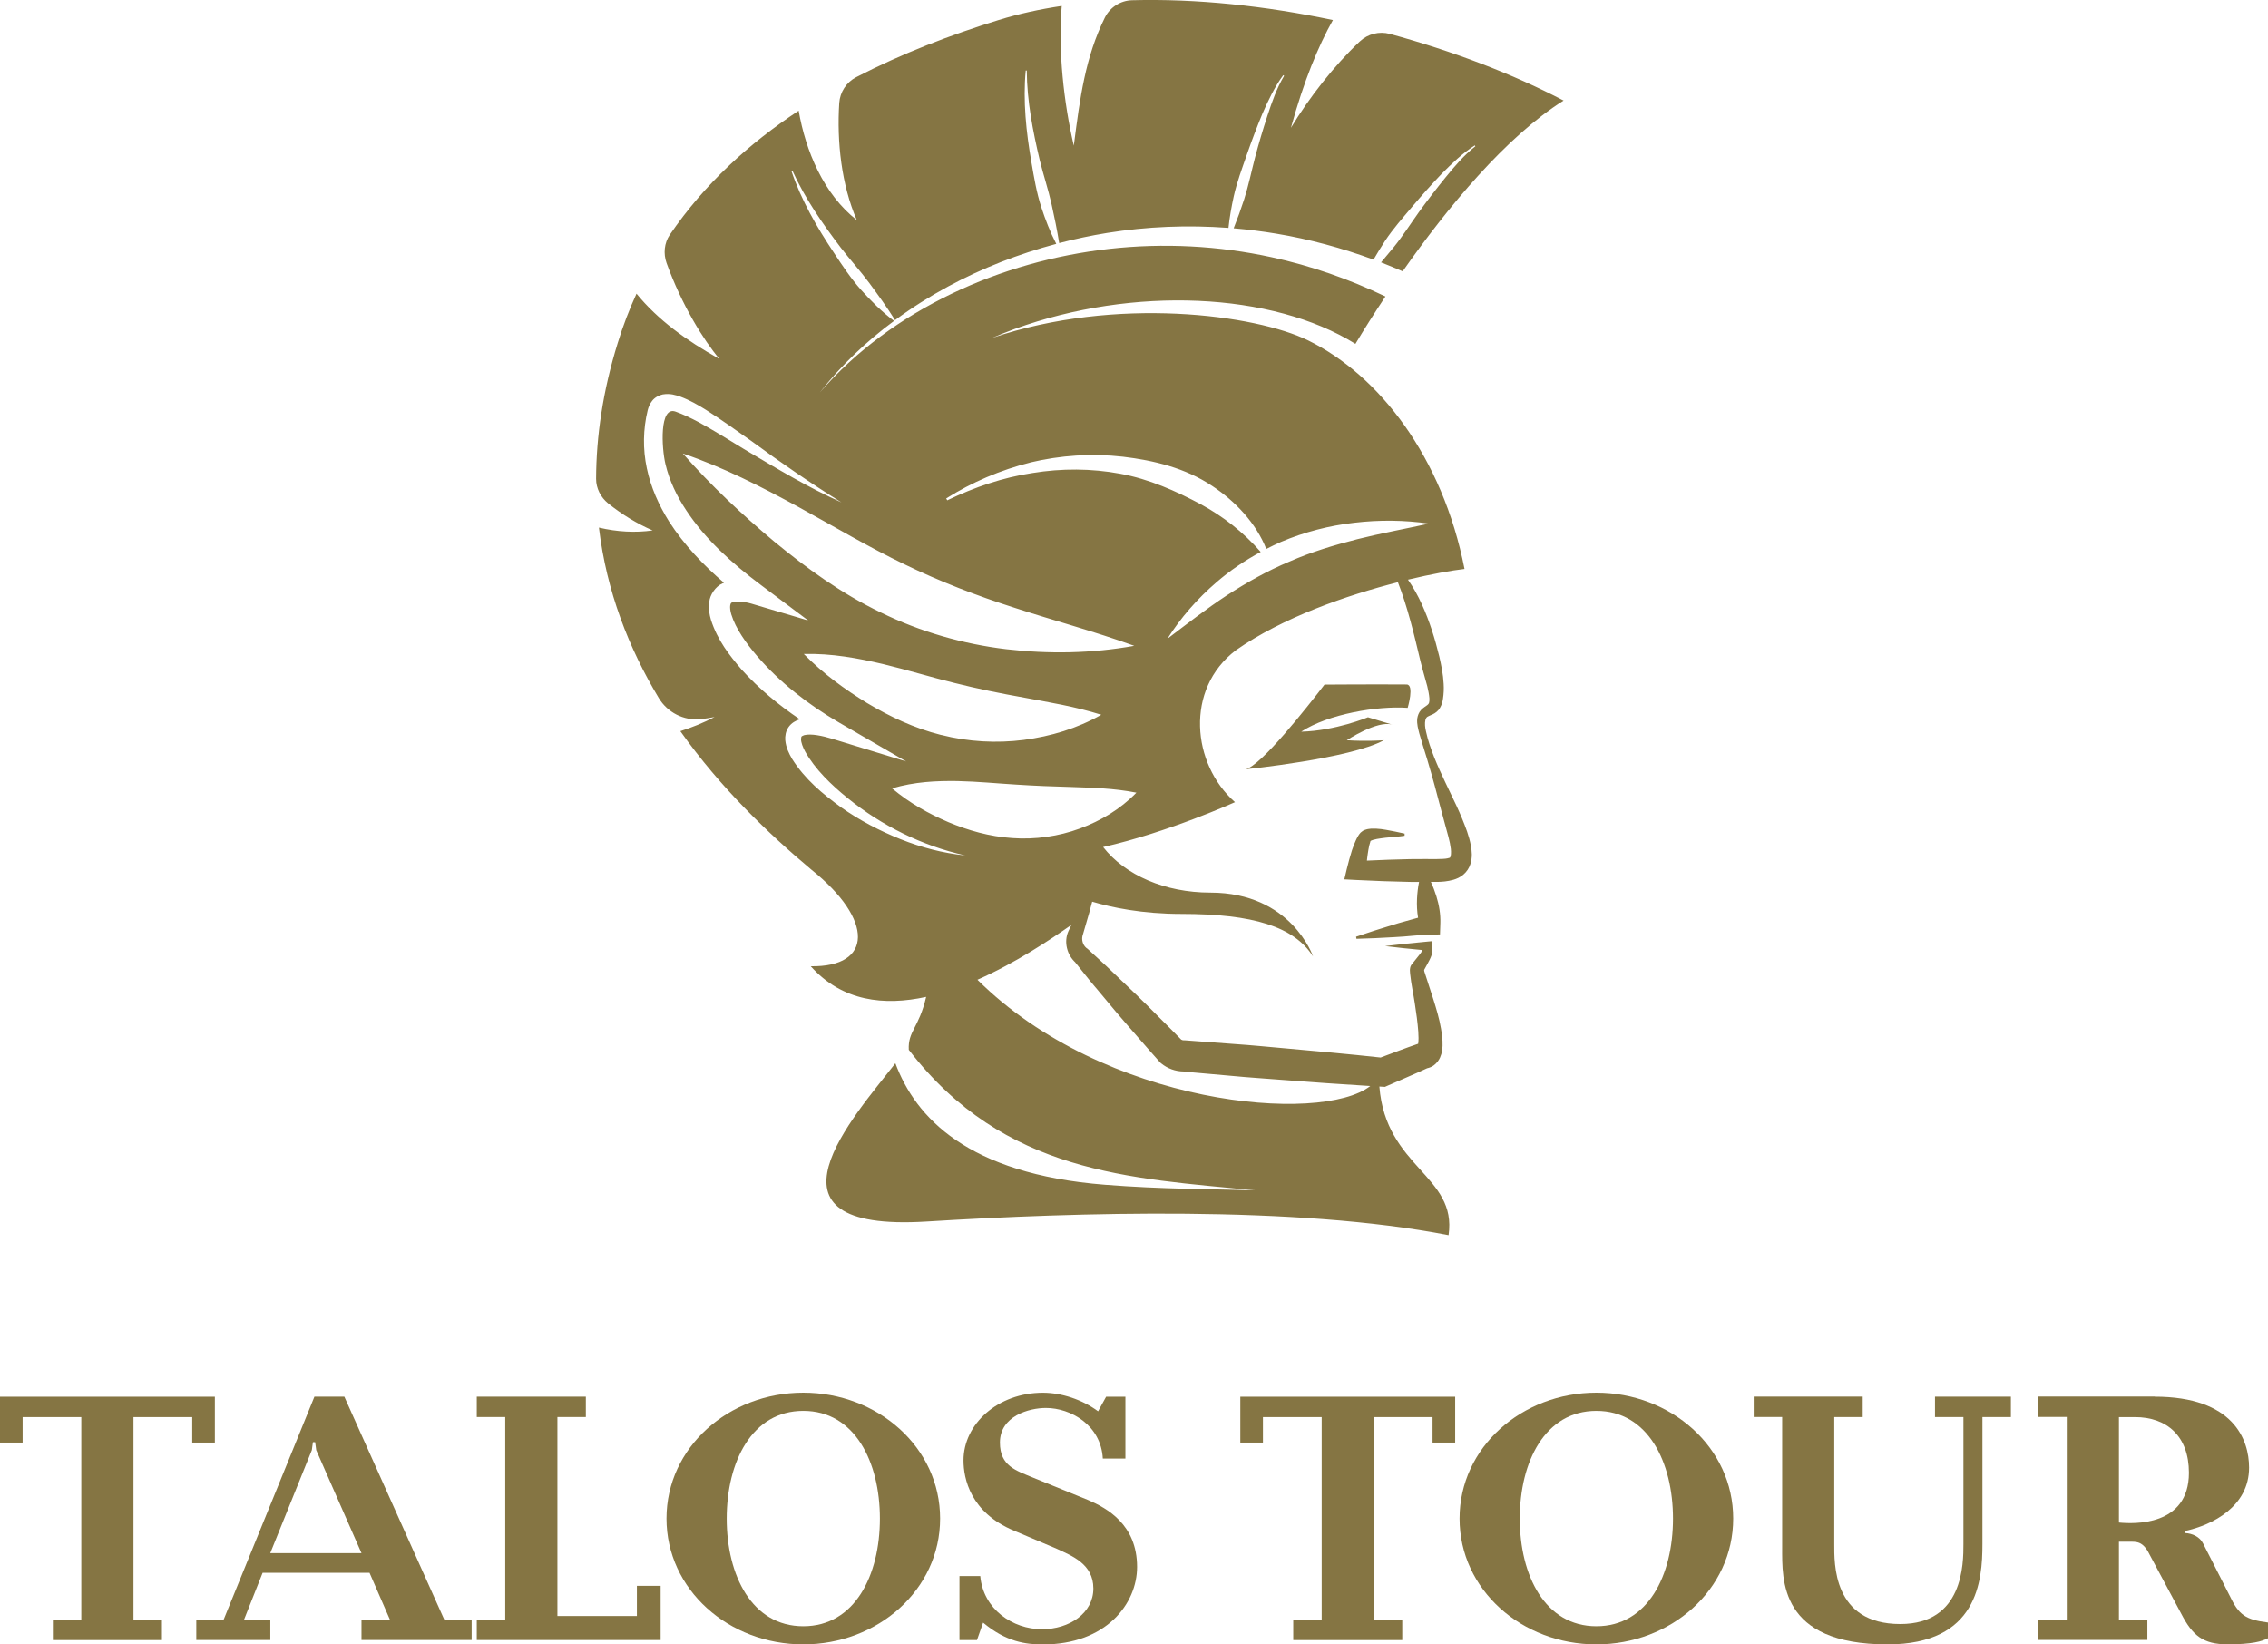 <svg width="80" height="58" viewBox="0 0 80 58" fill="none" xmlns="http://www.w3.org/2000/svg">
<g id="Logo" clip-path="url(#clip0_94_1025)">
<g id="Group">
<path id="Vector" d="M1.865 57.846V57.129H2.868V49.981H0.798V50.879H0V49.263H7.579V50.879H6.781V49.981H4.708V57.129H5.712V57.846H1.865Z" fill="#857543"/>
<path id="Vector_2" d="M9.264 55.472L8.608 57.126H9.535V57.844H6.924V57.126H7.888L11.091 49.261H12.146L15.672 57.126H16.637V57.844H12.751V57.126H13.754L13.034 55.472H9.264ZM9.533 54.779H12.751L11.155 51.147L11.116 50.864H11.038L10.999 51.147L9.533 54.779Z" fill="#857543"/>
<path id="Vector_3" d="M20.665 49.261V49.979H19.662V56.997H22.466V55.933H23.303V57.844H16.818V57.126H17.822V49.979H16.818V49.261H20.665Z" fill="#857543"/>
<path id="Vector_4" d="M28.335 49.12C30.961 49.12 33.161 51.045 33.161 53.559C33.161 56.073 30.961 57.998 28.335 57.998C25.71 57.998 23.51 56.073 23.51 53.559C23.51 51.045 25.71 49.12 28.335 49.12ZM28.335 57.358C30.149 57.358 31.037 55.562 31.037 53.561C31.037 51.56 30.149 49.761 28.335 49.761C26.522 49.761 25.634 51.558 25.634 53.561C25.634 55.564 26.522 57.358 28.335 57.358Z" fill="#857543"/>
<path id="Vector_5" d="M39.697 49.261V51.443H38.9C38.836 50.262 37.767 49.659 36.893 49.659C36.301 49.659 35.271 49.942 35.271 50.879C35.271 51.714 35.85 51.867 36.428 52.111L38.384 52.907C39.039 53.19 40.109 53.766 40.109 55.267C40.109 56.563 39.015 58 36.788 58C36.184 58 35.489 57.91 34.678 57.231L34.461 57.846H33.844V55.589H34.578C34.681 56.758 35.723 57.463 36.753 57.463C37.717 57.463 38.567 56.899 38.567 56.026C38.567 55.152 37.795 54.871 37.279 54.627L35.762 53.985C34.23 53.344 33.986 52.15 33.986 51.508C33.986 50.225 35.195 49.122 36.79 49.122C37.446 49.122 38.18 49.366 38.733 49.776L39.017 49.263H39.7L39.697 49.261Z" fill="#857543"/>
<path id="Vector_6" d="M45.617 57.846V57.128H46.62V49.981H44.548V50.879H43.75V49.263H51.329V50.879H50.531V49.981H48.458V57.128H49.462V57.846H45.615H45.617Z" fill="#857543"/>
<path id="Vector_7" d="M56.31 49.12C58.936 49.12 61.136 51.045 61.136 53.559C61.136 56.073 58.936 57.998 56.31 57.998C53.684 57.998 51.484 56.073 51.484 53.559C51.484 51.045 53.684 49.12 56.31 49.12ZM56.31 57.358C58.123 57.358 59.012 55.562 59.012 53.561C59.012 51.56 58.123 49.761 56.31 49.761C54.496 49.761 53.608 51.558 53.608 53.561C53.608 55.564 54.496 57.358 56.31 57.358Z" fill="#857543"/>
<path id="Vector_8" d="M65.704 49.261V49.979H64.701V54.457C64.701 55.123 64.637 57.28 67.03 57.28C69.257 57.28 69.257 55.15 69.257 54.457V49.979H68.254V49.261H70.931V49.979H69.927V54.457C69.927 55.753 69.761 57.998 66.582 57.998C62.76 57.998 62.863 55.726 62.863 54.584V49.977H61.859V49.259H65.706L65.704 49.261Z" fill="#857543"/>
<path id="Vector_9" d="M76 49.261C78.78 49.261 79.333 50.774 79.333 51.763C79.333 53.136 78.034 53.791 77.082 53.996V54.071C77.326 54.084 77.596 54.201 77.713 54.443L78.64 56.265C78.975 56.971 79.206 57.124 80.004 57.227V57.779C79.786 57.893 79.438 57.996 78.575 57.996C77.711 57.996 77.339 57.688 76.94 56.917L75.821 54.826C75.589 54.35 75.359 54.377 75.102 54.377H74.742V57.123H75.745V57.84H71.898V57.123H72.902V49.975H71.898V49.257H76.002L76 49.261ZM74.74 53.7C75.254 53.752 77.211 53.842 77.211 51.943C77.211 50.66 76.44 49.981 75.307 49.981H74.742V53.702L74.74 53.7Z" fill="#857543"/>
</g>
<g id="Group_2">
<path id="Vector_10" d="M49.654 24.964C49.654 24.964 49.899 24.143 49.615 24.142C48.468 24.133 46.72 24.146 46.72 24.146C46.101 24.947 44.477 27.02 43.928 27.133C43.928 27.133 47.618 26.76 48.813 26.108C48.813 26.108 48.229 26.155 47.505 26.108C47.505 26.108 48.581 25.396 49.113 25.558L48.252 25.298C48.252 25.298 47.104 25.776 45.898 25.806C46.852 25.183 48.583 24.89 49.656 24.966L49.654 24.964Z" fill="#857543"/>
<path id="Vector_11" d="M55.146 3.543C53.349 2.602 51.241 1.8 49.025 1.195C48.649 1.093 48.248 1.195 47.964 1.462C47.055 2.317 46.181 3.441 45.536 4.507C45.994 2.84 46.506 1.614 47.016 0.707C44.633 0.205 42.199 -0.053 39.931 0.008C39.524 0.018 39.154 0.256 38.973 0.619C38.282 2.011 38.093 3.451 37.877 5.138C37.525 3.637 37.316 1.765 37.451 0.209C36.674 0.326 35.93 0.488 35.235 0.703C33.536 1.228 31.82 1.884 30.198 2.723C29.854 2.901 29.628 3.25 29.603 3.635C29.515 4.999 29.681 6.52 30.222 7.763C29.05 6.846 28.417 5.323 28.172 3.904C26.416 5.062 24.846 6.494 23.628 8.278C23.429 8.571 23.394 8.946 23.513 9.278C24.044 10.75 24.819 11.999 25.378 12.661C24.202 12.003 23.203 11.279 22.452 10.357C22.199 10.908 21.977 11.486 21.79 12.095C21.262 13.797 21.032 15.395 21.027 16.889C21.027 17.226 21.19 17.541 21.451 17.753C21.946 18.152 22.477 18.472 23.02 18.708C22.417 18.794 21.772 18.761 21.126 18.608C21.395 20.867 22.185 22.868 23.236 24.617C23.542 25.128 24.118 25.425 24.71 25.364C24.874 25.347 25.039 25.323 25.205 25.29C24.821 25.491 24.412 25.655 23.998 25.788C25.403 27.773 27.099 29.397 28.616 30.67C30.839 32.446 30.788 34.113 28.598 34.08C29.708 35.32 31.189 35.484 32.669 35.16C32.41 36.266 32.023 36.362 32.056 37.026C35.434 41.406 39.851 41.55 44.273 41.984C42.705 41.935 40.984 41.945 38.979 41.787C34.118 41.406 32.291 39.401 31.583 37.502C30.154 39.347 26.371 43.475 32.687 43.083C37.939 42.757 45.748 42.517 51.096 43.565C51.406 41.459 48.881 41.191 48.655 38.322C48.675 38.322 48.694 38.324 48.715 38.326L48.852 38.334L48.949 38.291C49.411 38.086 49.88 37.892 50.339 37.678C50.419 37.66 50.501 37.629 50.571 37.578C50.688 37.492 50.756 37.387 50.795 37.301C50.871 37.127 50.876 37.002 50.884 36.887C50.89 36.659 50.861 36.471 50.83 36.284C50.767 35.915 50.662 35.575 50.557 35.238L50.24 34.26C50.24 34.232 50.236 34.221 50.232 34.217C50.236 34.209 50.238 34.205 50.242 34.195L50.368 33.965C50.409 33.885 50.456 33.807 50.495 33.692C50.536 33.569 50.524 33.453 50.516 33.368L50.499 33.196L50.357 33.209C49.858 33.254 49.358 33.307 48.858 33.368C49.296 33.422 49.732 33.467 50.17 33.508C50.164 33.524 50.16 33.545 50.152 33.557C50.125 33.604 50.074 33.67 50.02 33.735L49.858 33.938L49.817 33.99L49.796 34.016L49.786 34.029C49.786 34.029 49.79 34.02 49.773 34.047C49.761 34.07 49.749 34.096 49.745 34.117C49.724 34.215 49.734 34.234 49.734 34.267L49.74 34.349C49.78 34.726 49.854 35.05 49.905 35.392C49.958 35.728 50.004 36.067 50.028 36.385C50.039 36.538 50.041 36.694 50.024 36.813C49.578 36.965 49.14 37.135 48.7 37.299C47.571 37.176 46.441 37.074 45.308 36.973C44.724 36.922 44.14 36.862 43.556 36.823L41.802 36.692H41.769H41.757C41.724 36.692 41.693 36.684 41.664 36.666C41.413 36.405 41.154 36.153 40.901 35.897C40.628 35.626 40.361 35.349 40.081 35.083L39.244 34.283C38.969 34.014 38.677 33.758 38.395 33.495L38.362 33.465C38.227 33.383 38.144 33.2 38.181 33.02L38.42 32.196C38.457 32.064 38.488 31.933 38.525 31.802C39.213 32.007 40.289 32.234 41.677 32.234C44.203 32.234 45.647 32.684 46.315 33.733C46.315 33.733 45.556 31.482 42.69 31.482C41.097 31.482 39.69 30.871 38.911 29.875C41.206 29.356 43.562 28.292 43.562 28.292C42.038 26.949 41.79 24.303 43.591 22.936C45.24 21.779 47.512 20.992 49.309 20.535C49.66 21.439 49.876 22.364 50.104 23.317C50.178 23.625 50.271 23.924 50.345 24.205C50.378 24.343 50.409 24.496 50.419 24.621C50.425 24.683 50.419 24.734 50.411 24.771C50.403 24.808 50.39 24.832 50.341 24.872C50.294 24.91 50.205 24.956 50.125 25.042C50.043 25.13 50.006 25.247 49.991 25.343C49.971 25.542 50.026 25.712 50.063 25.866C50.152 26.18 50.25 26.481 50.343 26.787C50.526 27.396 50.69 28.013 50.849 28.624L51.093 29.524C51.13 29.665 51.161 29.809 51.176 29.938C51.19 30.065 51.18 30.19 51.157 30.231C51.133 30.262 51.155 30.246 51.06 30.274C50.974 30.295 50.832 30.295 50.686 30.299C50.382 30.303 50.055 30.293 49.74 30.301C49.233 30.309 48.723 30.332 48.215 30.354C48.225 30.276 48.231 30.198 48.244 30.123C48.258 30.018 48.277 29.916 48.297 29.823C48.318 29.727 48.357 29.645 48.332 29.669C48.363 29.639 48.472 29.608 48.566 29.591C48.667 29.575 48.774 29.557 48.881 29.546C49.099 29.52 49.319 29.514 49.545 29.477V29.401C49.331 29.354 49.113 29.306 48.889 29.268C48.778 29.249 48.663 29.231 48.544 29.227C48.42 29.227 48.305 29.212 48.135 29.274C48.098 29.284 48.032 29.329 47.993 29.366C47.96 29.403 47.927 29.446 47.911 29.475C47.87 29.54 47.843 29.598 47.818 29.655C47.767 29.768 47.725 29.879 47.688 29.989C47.619 30.211 47.559 30.426 47.505 30.652L47.419 31.015L47.837 31.037C48.472 31.07 49.105 31.092 49.74 31.105C49.845 31.107 49.95 31.107 50.055 31.107C50.014 31.306 49.993 31.503 49.983 31.699C49.973 31.925 49.983 32.148 50.02 32.368C49.714 32.458 49.407 32.532 49.103 32.63C48.678 32.759 48.254 32.893 47.833 33.038L47.847 33.112C48.293 33.102 48.737 33.079 49.181 33.053C49.625 33.034 50.063 32.969 50.51 32.962L50.793 32.958L50.806 32.56C50.816 32.237 50.762 31.921 50.666 31.611C50.612 31.441 50.551 31.273 50.472 31.105C50.548 31.105 50.623 31.105 50.701 31.105C50.871 31.101 51.05 31.09 51.27 31.029C51.379 30.996 51.505 30.945 51.62 30.846C51.735 30.75 51.825 30.611 51.864 30.481C51.945 30.221 51.914 30.02 51.885 29.835C51.852 29.653 51.803 29.487 51.749 29.327C51.638 29.015 51.515 28.722 51.381 28.431C51.11 27.853 50.82 27.287 50.586 26.701C50.472 26.407 50.365 26.108 50.302 25.808C50.263 25.657 50.252 25.509 50.279 25.392C50.316 25.269 50.357 25.277 50.538 25.193C50.625 25.154 50.738 25.07 50.795 24.962C50.857 24.857 50.884 24.748 50.898 24.654C50.927 24.463 50.933 24.299 50.923 24.123C50.906 23.779 50.838 23.463 50.769 23.155C50.618 22.534 50.427 21.913 50.156 21.318C50.018 21.015 49.854 20.719 49.664 20.445C50.497 20.246 51.206 20.119 51.659 20.067C50.88 16.114 48.649 13.238 46.148 12.009C44.29 11.095 39.368 10.435 34.988 11.921C35.249 11.81 35.514 11.704 35.788 11.603C39.97 10.084 44.872 10.301 47.81 12.128C48.112 11.624 48.47 11.056 48.869 10.457C47.592 9.846 46.247 9.374 44.857 9.073C42.988 8.665 41.043 8.563 39.125 8.778C37.209 8.993 35.317 9.52 33.565 10.361C31.818 11.201 30.2 12.358 28.919 13.842C29.667 12.887 30.555 12.044 31.536 11.318C31.104 10.996 30.728 10.617 30.372 10.223C30.01 9.817 29.71 9.364 29.412 8.911C28.812 8.011 28.263 7.062 27.917 6.034L27.952 6.022C28.396 7.002 29.011 7.886 29.657 8.735C29.984 9.159 30.346 9.553 30.664 9.983C30.977 10.408 31.287 10.834 31.571 11.29C32.163 10.853 32.788 10.459 33.436 10.108C34.641 9.457 35.928 8.956 37.258 8.601C37.042 8.185 36.876 7.751 36.73 7.308C36.563 6.791 36.473 6.256 36.382 5.721C36.197 4.656 36.08 3.566 36.181 2.487H36.218C36.226 3.564 36.431 4.62 36.678 5.659C36.806 6.178 36.978 6.686 37.093 7.207C37.194 7.656 37.287 8.109 37.361 8.573C37.916 8.429 38.479 8.308 39.047 8.216C40.457 7.988 41.899 7.931 43.332 8.038C43.371 7.664 43.437 7.295 43.517 6.93C43.628 6.428 43.811 5.944 43.979 5.458C44.148 4.972 44.331 4.488 44.528 4.013C44.736 3.541 44.956 3.067 45.264 2.651L45.295 2.674C45.034 3.113 44.865 3.596 44.707 4.08C44.547 4.564 44.403 5.054 44.271 5.548C44.142 6.043 44.041 6.545 43.885 7.031C43.774 7.373 43.65 7.714 43.515 8.052C44.018 8.095 44.52 8.157 45.02 8.241C46.188 8.435 47.335 8.747 48.449 9.157C48.577 8.934 48.712 8.716 48.852 8.501C49.136 8.07 49.479 7.685 49.812 7.291C50.145 6.898 50.487 6.512 50.845 6.137C51.209 5.77 51.583 5.407 52.021 5.128L52.041 5.159C51.64 5.475 51.307 5.866 50.986 6.262C50.664 6.658 50.353 7.064 50.053 7.476C49.755 7.892 49.481 8.325 49.159 8.722C49.013 8.901 48.865 9.079 48.715 9.254C48.971 9.352 49.224 9.461 49.477 9.569C51.063 7.308 53.129 4.814 55.156 3.545L55.146 3.543ZM50.004 36.879C49.998 36.901 49.989 36.916 49.989 36.905C49.989 36.901 49.993 36.891 50.004 36.879ZM38.646 34.828L39.388 35.716C39.635 36.011 39.894 36.298 40.145 36.59C40.4 36.879 40.648 37.172 40.908 37.457L40.93 37.481L40.965 37.51C41.183 37.689 41.465 37.789 41.748 37.791H41.703L43.455 37.947C44.039 38.004 44.623 38.039 45.207 38.086C46.249 38.166 47.29 38.242 48.334 38.304C46.599 39.663 38.952 39.005 34.478 34.556C35.831 33.959 37.042 33.145 37.793 32.62L37.684 32.85C37.521 33.215 37.63 33.686 37.951 33.961L37.918 33.93C38.161 34.23 38.395 34.537 38.646 34.83V34.828ZM38.085 29.224C37.344 29.497 36.516 29.618 35.708 29.559C34.896 29.505 34.145 29.286 33.452 28.997C32.757 28.698 32.103 28.337 31.466 27.806C32.262 27.57 33.031 27.537 33.767 27.547C34.503 27.564 35.19 27.633 35.839 27.672C36.491 27.715 37.133 27.74 37.832 27.759C38.531 27.785 39.267 27.797 40.085 27.957C39.505 28.55 38.829 28.948 38.087 29.224H38.085ZM33.199 25.923C32.241 25.683 31.376 25.269 30.582 24.794C29.79 24.308 29.046 23.768 28.351 23.065C29.34 23.041 30.265 23.215 31.149 23.422C32.033 23.635 32.862 23.891 33.668 24.088C34.474 24.291 35.282 24.455 36.144 24.609C37.003 24.771 37.902 24.913 38.847 25.21C37.988 25.696 37.071 25.968 36.115 26.096C35.161 26.219 34.153 26.165 33.201 25.921L33.199 25.923ZM36.343 16.311C37.402 16.059 38.51 15.983 39.608 16.108C40.698 16.237 41.818 16.508 42.758 17.139C43.583 17.685 44.306 18.454 44.666 19.362C44.837 19.276 45.007 19.19 45.182 19.114C46.011 18.763 46.887 18.538 47.769 18.437C48.651 18.333 49.537 18.341 50.409 18.468C49.547 18.655 48.7 18.811 47.874 19.018C47.051 19.229 46.243 19.471 45.478 19.809C44.707 20.131 43.975 20.543 43.266 21.004C42.557 21.47 41.88 21.995 41.179 22.528C41.648 21.784 42.236 21.115 42.91 20.535C43.385 20.123 43.911 19.768 44.469 19.467C43.854 18.765 43.147 18.216 42.363 17.789C41.477 17.318 40.535 16.895 39.516 16.709C38.502 16.52 37.445 16.514 36.415 16.684C35.379 16.84 34.371 17.183 33.413 17.646L33.376 17.58C34.283 17.008 35.286 16.578 36.343 16.313V16.311ZM35.806 21.443C37.166 21.886 38.578 22.261 40.009 22.778C38.514 23.047 37.003 23.073 35.488 22.897C33.979 22.716 32.461 22.284 31.071 21.603C29.673 20.931 28.444 20.035 27.3 19.093C26.161 18.138 25.088 17.135 24.085 15.995C25.524 16.483 26.852 17.168 28.139 17.867C29.424 18.571 30.652 19.303 31.904 19.903C33.154 20.51 34.445 21.009 35.806 21.443ZM29.688 17.722C28.512 17.197 27.403 16.526 26.297 15.872C25.75 15.538 25.205 15.196 24.652 14.894C24.377 14.747 24.093 14.611 23.828 14.517C23.256 14.312 23.336 15.796 23.474 16.372C23.61 16.951 23.873 17.5 24.21 18.005C24.88 19.022 25.822 19.87 26.826 20.623L28.507 21.884L26.499 21.289C26.233 21.212 25.925 21.191 25.82 21.248C25.779 21.275 25.777 21.271 25.758 21.347C25.744 21.419 25.758 21.54 25.793 21.663C25.948 22.171 26.32 22.69 26.712 23.147C27.514 24.078 28.516 24.855 29.595 25.483L31.964 26.856L29.355 26.057C29.011 25.952 28.614 25.868 28.372 25.927C28.261 25.973 28.267 25.956 28.255 26.073C28.256 26.19 28.318 26.354 28.4 26.506C28.748 27.127 29.315 27.678 29.905 28.154C31.098 29.118 32.517 29.829 34.046 30.17C33.265 30.092 32.494 29.889 31.76 29.596C31.026 29.302 30.317 28.931 29.665 28.472C29.021 28.003 28.394 27.49 27.938 26.764C27.831 26.577 27.726 26.377 27.699 26.102C27.689 25.966 27.712 25.792 27.814 25.645C27.917 25.497 28.069 25.415 28.199 25.374C28.205 25.374 28.209 25.374 28.213 25.37C27.469 24.869 26.774 24.295 26.163 23.621C25.727 23.112 25.31 22.583 25.078 21.863C25.026 21.679 24.983 21.478 25.018 21.232C25.039 20.99 25.23 20.687 25.485 20.576C25.503 20.568 25.522 20.564 25.538 20.555C24.808 19.928 24.134 19.223 23.599 18.392C23.242 17.822 22.956 17.189 22.816 16.514C22.672 15.839 22.684 15.138 22.847 14.468C22.874 14.363 22.917 14.246 23.007 14.133C23.096 14.019 23.244 13.939 23.375 13.912C23.641 13.867 23.828 13.933 24 13.99C24.34 14.117 24.623 14.283 24.903 14.457C25.456 14.808 25.976 15.185 26.503 15.554C27.537 16.315 28.592 17.041 29.683 17.72L29.688 17.722Z" fill="#857543"/>
</g>
</g>
<defs>
<clipPath id="clip0_94_1025">
<rect width="80" height="58" fill="white"/>
</clipPath>
</defs>
</svg>
